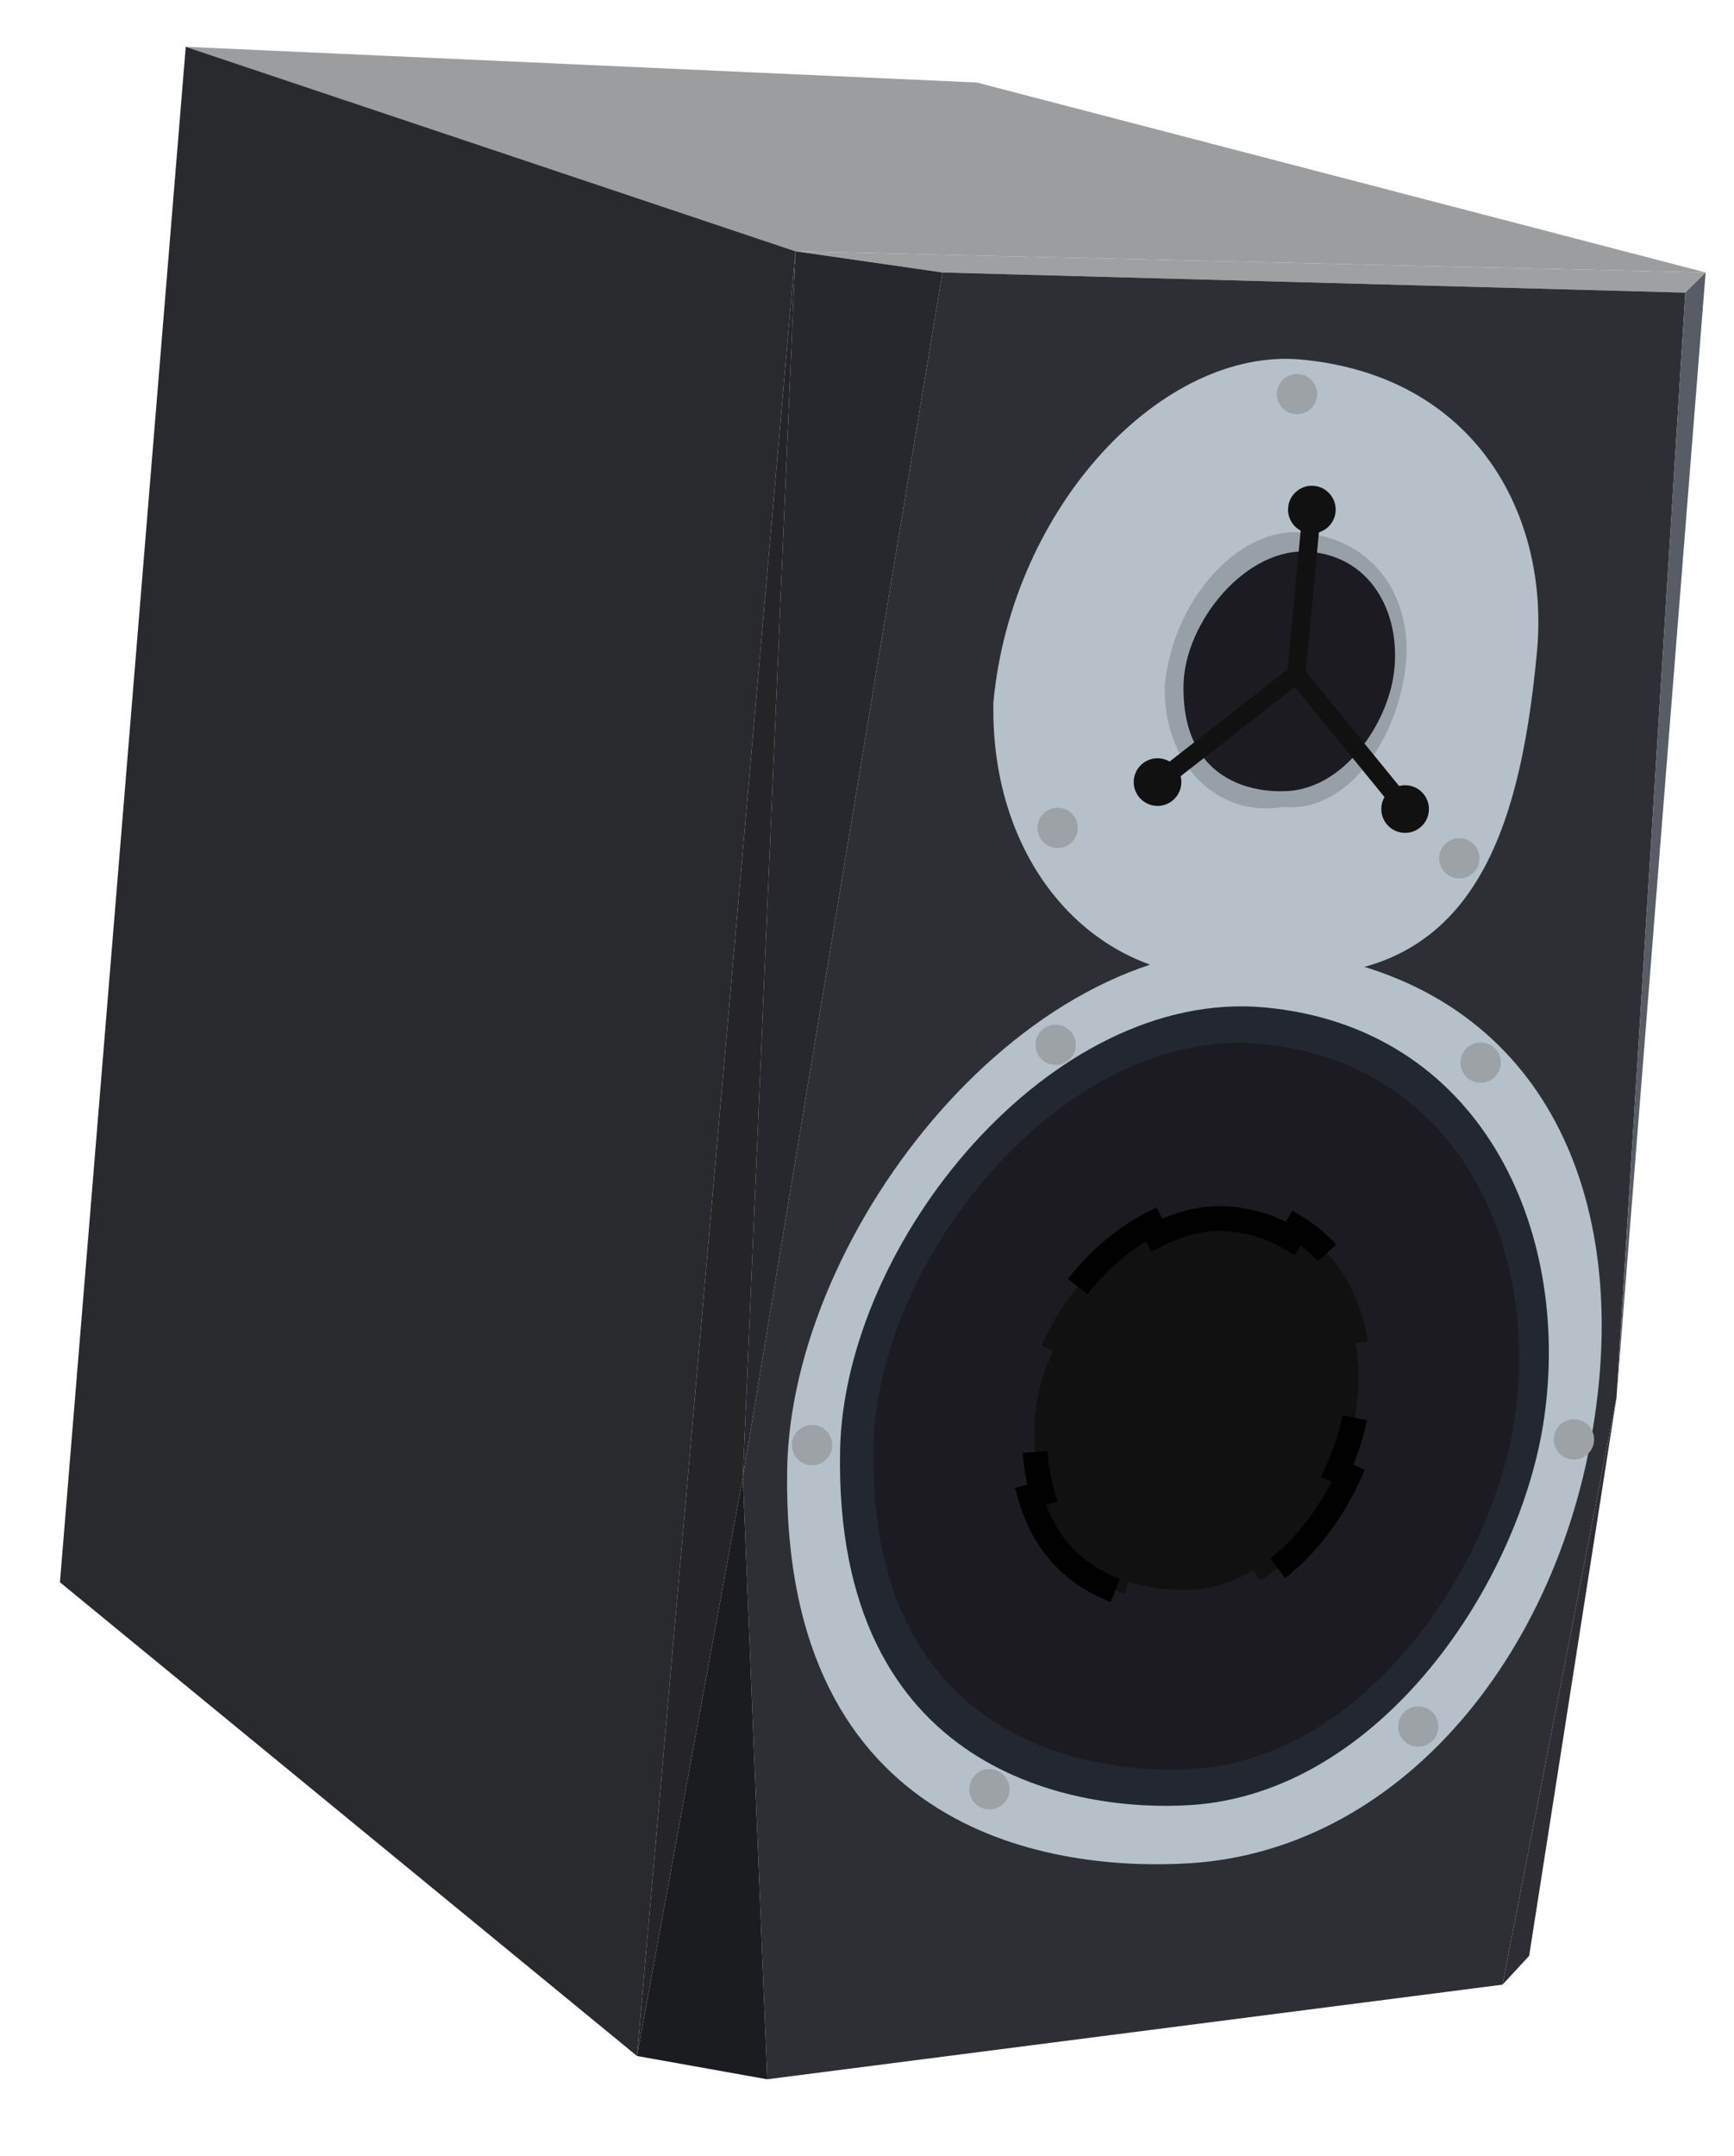 <svg width="140" height="174" viewBox="0 0 140 174" fill="none" xmlns="http://www.w3.org/2000/svg">
<path d="M137.709 21.988L64.225 20.28L14.996 3.777L78.868 6.66L137.709 21.988Z" fill="#9C9D9F"/>
<path d="M64.225 20.28L137.709 21.988L136.071 23.616L76.091 21.989L64.225 20.28Z" fill="#9FA0A2"/>
<path d="M121.311 160.164L61.946 167.801L59.978 119.213L76.091 21.989L136.071 23.616L130.515 112.774L121.311 160.164Z" fill="#2E2F34"/>
<path d="M59.978 119.213L64.225 20.28L76.091 21.989L59.978 119.213Z" fill="#27282D"/>
<path d="M61.946 167.801L51.432 165.922L59.978 119.213L61.946 167.801Z" fill="#1B1C20"/>
<path d="M51.432 165.922L64.225 20.28L59.978 119.213L51.432 165.922Z" fill="#252427"/>
<path d="M64.225 20.28L51.432 165.922L4.839 127.692L14.996 3.777L64.225 20.28Z" fill="#292A2E"/>
<path d="M130.515 112.774L123.46 157.842L121.311 160.164L130.515 112.774Z" fill="#2E2D33"/>
<path d="M137.709 21.988L130.515 112.774L136.071 23.616L137.709 21.988Z" fill="#585C65"/>
<path d="M80.205 56.674C79.922 70.753 89.689 80.579 101.753 78.595C118.435 80.162 122.637 68.085 124.089 52.631C125.135 41.495 119.057 30.332 105.075 29.019C93.939 27.972 81.699 40.779 80.205 56.674Z" fill="#B6C0C9"/>
<path d="M94.041 55.339C93.911 61.63 98.242 66.017 103.596 65.127C108.951 65.63 112.964 59.373 113.514 53.52C113.982 48.545 111.288 43.559 105.084 42.976C100.144 42.512 94.709 48.237 94.041 55.339Z" fill="#98A0A7"/>
<path d="M63.556 118.51C63.013 148.451 85.595 151.018 96.049 150.367C113.673 149.27 127.154 132.206 129.104 111.454C130.765 93.772 122.846 78.498 102.977 76.631C83.108 74.764 63.906 99.24 63.556 118.51Z" fill="#B6C0C9"/>
<path d="M67.826 117.085C67.346 143.222 87.004 146.244 96.105 145.674C111.445 144.711 122.771 127.718 124.677 114.396C126.873 99.048 119.447 82.93 102.153 81.305C84.858 79.68 68.135 100.264 67.826 117.085Z" fill="#232730"/>
<path d="M70.522 116.761C70.09 140.523 87.999 143.274 96.288 142.757C110.263 141.885 120.577 126.438 122.312 114.327C124.309 100.375 117.542 85.72 101.787 84.24C86.031 82.76 70.801 101.469 70.522 116.761Z" fill="#1C1B21"/>
<path d="M95.556 55.267C95.409 63.108 101.275 64.012 103.991 63.839C108.569 63.548 111.952 58.449 112.523 54.452C113.18 49.848 110.966 45.013 105.805 44.529C100.644 44.044 95.65 50.221 95.556 55.267Z" fill="#1C1B21"/>
<path d="M99.335 98.377C97.334 98.189 95.315 98.674 93.4 99.672L92.939 98.786C89.149 100.761 85.902 104.522 84.082 108.613L84.081 108.613L84.994 109.019C84.139 110.942 83.627 112.914 83.536 114.768L83.523 115.137C83.483 117.253 83.719 119.021 84.144 120.497L83.185 120.774C84.523 125.417 87.679 127.629 90.794 128.608L91.093 127.657C92.79 128.191 94.486 128.332 95.82 128.299L96.369 128.275L96.69 128.25C98.289 128.094 99.802 127.544 101.2 126.699L101.717 127.555C104.836 125.67 107.324 122.478 108.873 119.116L107.967 118.698C108.757 116.984 109.284 115.237 109.514 113.627L109.596 112.964C109.758 111.417 109.713 109.867 109.461 108.386L110.445 108.218C109.803 104.43 107.891 101.035 104.688 99.075L104.166 99.928C102.824 99.107 101.219 98.554 99.335 98.377Z" fill="#111111" stroke="#010101" stroke-width="2" stroke-dasharray="15 15"/>
<rect width="1.478" height="14.191" transform="matrix(-0.996 -0.094 -0.094 0.996 106.668 41.046)" fill="#111111"/>
<rect width="1.478" height="14.191" transform="matrix(-0.775 0.632 0.632 0.775 105.252 53.979)" fill="#111111"/>
<rect width="1.478" height="14.191" transform="matrix(-0.615 -0.788 -0.788 0.615 105.057 55.041)" fill="#111111"/>
<circle cx="1.922" cy="1.922" r="1.922" transform="matrix(-0.996 -0.094 -0.094 0.996 108.012 39.391)" fill="#111111"/>
<circle cx="1.922" cy="1.922" r="1.922" transform="matrix(-0.996 -0.094 -0.094 0.996 95.552 61.382)" fill="#111111"/>
<circle cx="1.922" cy="1.922" r="1.922" transform="matrix(-0.996 -0.094 -0.094 0.996 115.541 63.558)" fill="#111111"/>
<circle cx="1.626" cy="1.626" r="1.626" transform="matrix(-0.996 -0.094 -0.094 0.996 106.487 30.339)" fill="#9DA2A6"/>
<circle cx="1.626" cy="1.626" r="1.626" transform="matrix(-0.996 -0.094 -0.094 0.996 119.596 67.799)" fill="#9DA2A6"/>
<circle cx="1.626" cy="1.626" r="1.626" transform="matrix(-0.996 -0.094 -0.094 0.996 87.162 65.345)" fill="#9DA2A6"/>
<circle cx="1.626" cy="1.626" r="1.626" transform="matrix(-0.996 -0.094 -0.094 0.996 121.313 84.293)" fill="#9DA2A6"/>
<circle cx="1.626" cy="1.626" r="1.626" transform="matrix(-0.996 -0.094 -0.094 0.996 87.002 82.851)" fill="#9DA2A6"/>
<circle cx="1.626" cy="1.626" r="1.626" transform="matrix(-0.996 -0.094 -0.094 0.996 67.338 115.153)" fill="#9DA2A6"/>
<circle cx="1.626" cy="1.626" r="1.626" transform="matrix(-0.996 -0.094 -0.094 0.996 128.85 114.696)" fill="#9DA2A6"/>
<circle cx="1.626" cy="1.626" r="1.626" transform="matrix(-0.996 -0.094 -0.094 0.996 116.28 137.866)" fill="#9DA2A6"/>
<circle cx="1.626" cy="1.626" r="1.626" transform="matrix(-0.996 -0.094 -0.094 0.996 81.654 142.927)" fill="#9DA2A6"/>
</svg>
